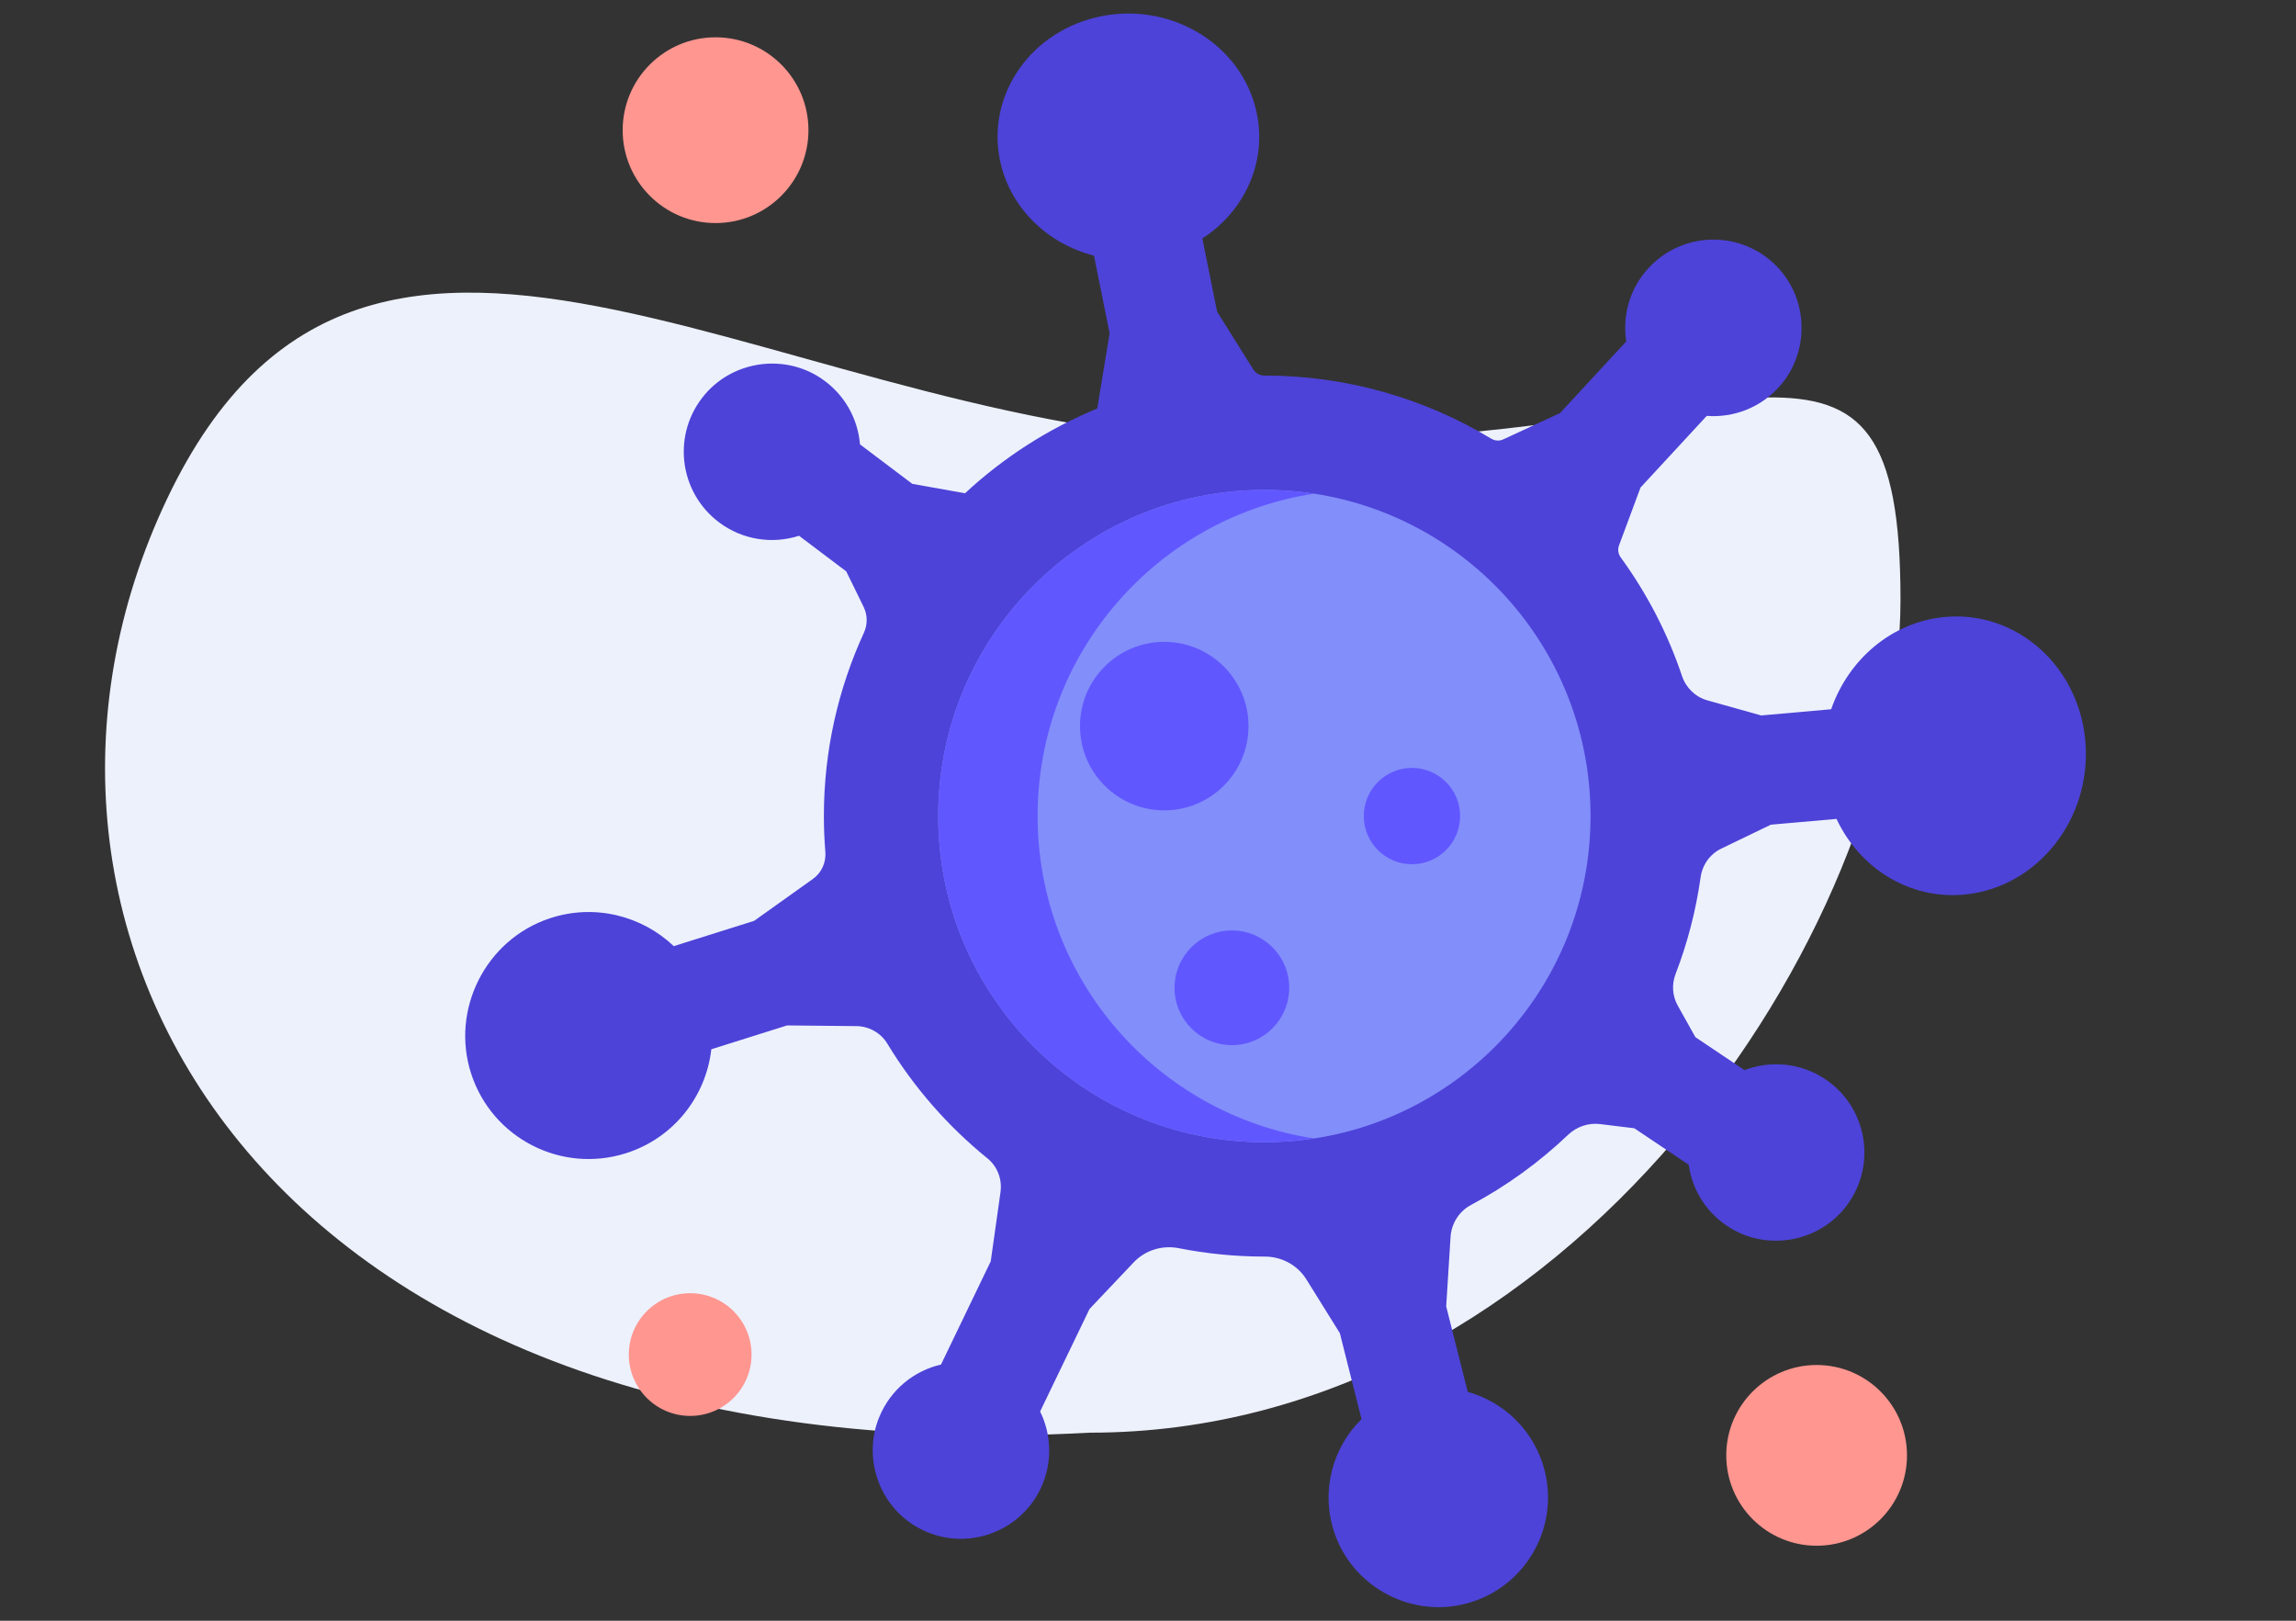 <svg width="136" height="96" viewBox="0 0 136 96" fill="none" xmlns="http://www.w3.org/2000/svg">
<rect x="0" y="0" width="136" height="96" fill="#333333" stroke="none"/>
<path d="M112.573 35.527C112.573 55.041 92.923 84.861 64.573 84.861C15.239 87.527 -2.157 54.86 9.906 29.527C21.969 4.194 46.888 26.194 75.239 26.194C103.59 26.194 112.573 16.013 112.573 35.527Z" fill="#EDF1FC"/>
<g clip-path="url(#clip0)">
<path d="M123.529 43.989C123.88 48.526 120.688 52.553 116.403 52.983C113.122 53.312 110.154 51.436 108.783 48.506L104.894 48.848L101.958 50.265C101.287 50.588 100.835 51.23 100.732 51.967C100.454 53.954 99.951 55.868 99.252 57.687C99.014 58.303 99.056 58.99 99.379 59.565L100.425 61.435L103.333 63.386C104.867 62.8 106.652 62.941 108.12 63.925C110.608 65.595 111.204 69.033 109.354 71.452C107.761 73.536 104.799 74.109 102.545 72.769C101.108 71.917 100.24 70.503 100.028 68.991L96.805 66.83L94.776 66.582C94.079 66.497 93.386 66.737 92.878 67.222C91.167 68.852 89.233 70.253 87.131 71.374C86.424 71.751 85.97 72.474 85.921 73.272L85.663 77.381L86.939 82.443C89.11 83.05 90.905 84.771 91.496 87.113C92.387 90.653 90.188 94.245 86.602 95.044C83.367 95.765 80.048 93.879 79.02 90.727C78.22 88.266 78.955 85.722 80.647 84.06L79.365 78.968L77.385 75.787C76.855 74.933 75.915 74.427 74.909 74.43C74.903 74.43 74.899 74.43 74.893 74.43C73.16 74.43 71.464 74.257 69.823 73.934C68.847 73.74 67.838 74.049 67.153 74.772L64.538 77.532L61.609 83.606C62.295 84.999 62.356 86.681 61.631 88.189C60.328 90.891 57.003 91.965 54.346 90.471C52.072 89.189 51.087 86.36 52.078 83.943C52.754 82.295 54.154 81.193 55.739 80.825L58.685 74.711L59.264 70.608C59.369 69.851 59.079 69.088 58.485 68.609C56.141 66.707 54.132 64.411 52.561 61.819C52.171 61.175 51.47 60.785 50.717 60.779L46.62 60.739L42.134 62.15C41.819 64.94 39.91 67.418 37.06 68.314C33.233 69.518 29.156 67.414 27.913 63.61C26.671 59.808 28.769 55.65 32.567 54.394C35.226 53.514 38.019 54.245 39.91 56.042L44.67 54.544L48.147 52.066C48.664 51.699 48.94 51.085 48.888 50.455C48.831 49.756 48.801 49.05 48.801 48.337C48.801 44.462 49.653 40.783 51.175 37.474C51.396 36.989 51.39 36.43 51.157 35.951L50.126 33.845L47.331 31.735C45.766 32.236 43.993 31.997 42.582 30.933C40.189 29.126 39.785 25.661 41.766 23.349C43.472 21.358 46.461 20.949 48.639 22.412C50.025 23.343 50.814 24.801 50.941 26.322L54.039 28.66L57.162 29.217C59.434 27.107 62.083 25.397 64.993 24.198L65.726 19.745L64.801 15.145C62.063 14.439 59.84 12.341 59.242 9.544C58.398 5.591 61.114 1.742 65.31 0.947C69.504 0.153 73.59 2.711 74.434 6.663C75.066 9.621 73.704 12.52 71.22 14.124L72.094 18.463L74.239 21.887C74.38 22.11 74.626 22.245 74.889 22.245H74.893C79.806 22.245 84.407 23.612 88.335 25.986C88.552 26.114 88.817 26.132 89.045 26.025L92.405 24.468L96.328 20.224C96.092 18.703 96.526 17.09 97.653 15.872C99.69 13.671 103.177 13.615 105.281 15.816C107.125 17.748 107.196 20.829 105.445 22.845C104.312 24.151 102.685 24.753 101.096 24.634L97.174 28.878L95.9 32.306C95.811 32.543 95.85 32.809 95.999 33.015C97.546 35.139 98.78 37.504 99.632 40.044C99.868 40.741 100.423 41.284 101.132 41.484L104.322 42.378L108.466 42.011C109.483 39.081 112.021 36.864 115.137 36.551C119.422 36.121 123.181 39.452 123.529 43.989Z" fill="#4D43D8"/>
<path d="M74.893 67.658C85.564 67.658 94.214 59.008 94.214 48.338C94.214 37.667 85.564 29.017 74.893 29.017C64.223 29.017 55.573 37.667 55.573 48.338C55.573 59.008 64.223 67.658 74.893 67.658Z" fill="#828EFA"/>
<path d="M61.461 48.338C61.461 38.668 68.564 30.658 77.838 29.24C76.877 29.093 75.894 29.017 74.893 29.017C64.222 29.017 55.573 37.667 55.573 48.338C55.573 59.008 64.222 67.658 74.893 67.658C75.894 67.658 76.877 67.582 77.838 67.435C68.565 66.017 61.461 58.007 61.461 48.338Z" fill="#6157FF"/>
<path d="M42.385 13.213C45.424 13.213 47.887 10.75 47.887 7.711C47.887 4.672 45.424 2.209 42.385 2.209C39.347 2.209 36.883 4.672 36.883 7.711C36.883 10.75 39.347 13.213 42.385 13.213Z" fill="#FF9690"/>
<path d="M40.881 83.869C42.888 83.869 44.516 82.242 44.516 80.235C44.516 78.228 42.888 76.601 40.881 76.601C38.874 76.601 37.247 78.228 37.247 80.235C37.247 82.242 38.874 83.869 40.881 83.869Z" fill="#FF9690"/>
<path d="M107.605 91.558C110.561 91.558 112.958 89.161 112.958 86.205C112.958 83.249 110.561 80.852 107.605 80.852C104.649 80.852 102.252 83.249 102.252 86.205C102.252 89.161 104.649 91.558 107.605 91.558Z" fill="#FF9690"/>
<path d="M68.963 48C71.719 48 73.953 45.766 73.953 43.009C73.953 40.253 71.719 38.019 68.963 38.019C66.207 38.019 63.972 40.253 63.972 43.009C63.972 45.766 66.207 48 68.963 48Z" fill="#6157FF"/>
<path d="M72.969 61.907C74.845 61.907 76.365 60.386 76.365 58.51C76.365 56.634 74.845 55.113 72.969 55.113C71.093 55.113 69.572 56.634 69.572 58.51C69.572 60.386 71.093 61.907 72.969 61.907Z" fill="#6157FF"/>
<path d="M83.635 51.19C85.21 51.19 86.487 49.913 86.487 48.338C86.487 46.762 85.21 45.485 83.635 45.485C82.059 45.485 80.782 46.762 80.782 48.338C80.782 49.913 82.059 51.19 83.635 51.19Z" fill="#6157FF"/>
</g>
<defs>
<clipPath id="clip0">
<rect width="96" height="96" fill="white" transform="translate(27.556)"/>
</clipPath>
</defs>
</svg>
